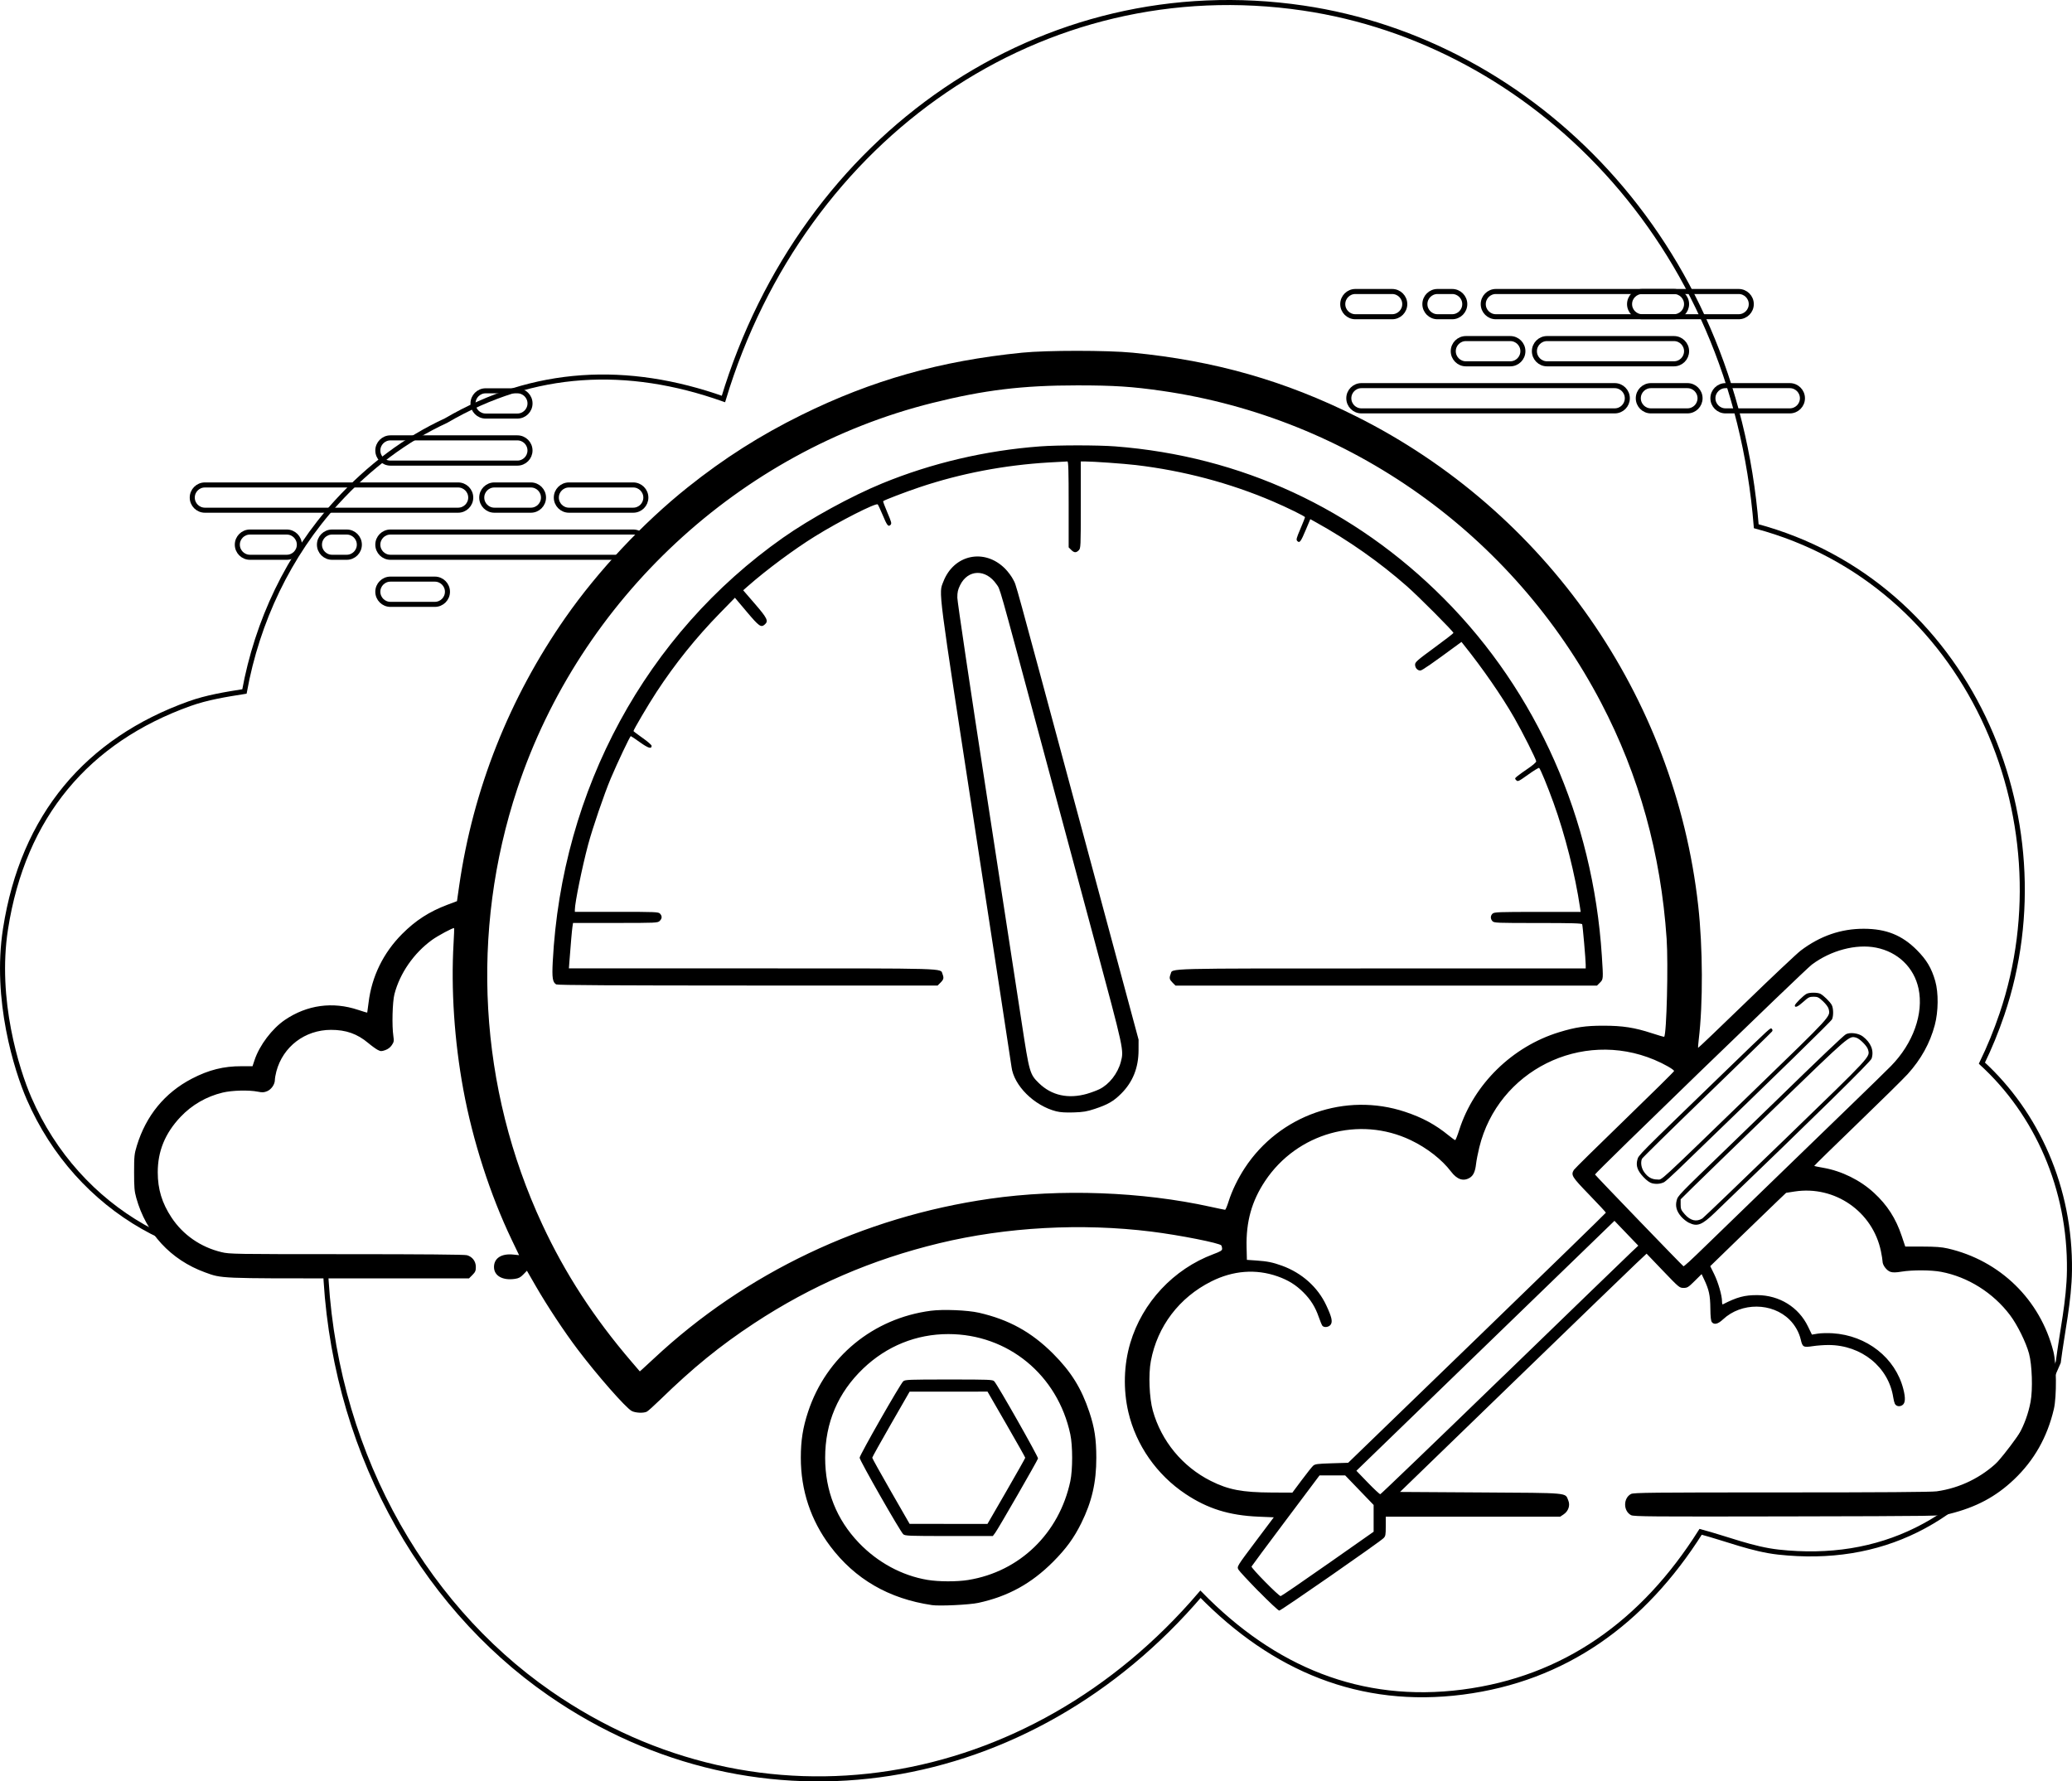 <?xml version="1.0" encoding="UTF-8" standalone="no"?>
<svg
   xmlns:dc="http://purl.org/dc/elements/1.1/"
   xmlns:cc="http://creativecommons.org/ns#"
   xmlns:rdf="http://www.w3.org/1999/02/22-rdf-syntax-ns#"
   xmlns:svg="http://www.w3.org/2000/svg"
   xmlns="http://www.w3.org/2000/svg"
   xmlns:sodipodi="http://sodipodi.sourceforge.net/DTD/sodipodi-0.dtd"
   xmlns:inkscape="http://www.inkscape.org/namespaces/inkscape"
   viewBox="0 0 82.068 70.56"
   width="41.034"
   height="35.28"
   version="1.1"
   id="svg66"
   sodipodi:docname="dashboard-50-2.svg"
   inkscape:version="1.0.2 (1.0.2+r75+1)">
  <defs
     id="defs70" />
  <sodipodi:namedview
     pagecolor="#ffffff"
     bordercolor="#666666"
     borderopacity="1"
     objecttolerance="10"
     gridtolerance="10"
     guidetolerance="10"
     inkscape:pageopacity="0"
     inkscape:pageshadow="2"
     inkscape:window-width="1920"
     inkscape:window-height="1025"
     id="namedview68"
     showgrid="false"
     inkscape:zoom="8.78"
     inkscape:cx="41.472557"
     inkscape:cy="21.235355"
     inkscape:window-x="0"
     inkscape:window-y="27"
     inkscape:window-maximized="1"
     inkscape:current-layer="svg66" />
  <path
     fill="#c8ede6"
     d="m 78.499,42.112 c 0.3,-0.616 0.566,-1.264 0.796,-1.943 2.633,-7.77 -1.349,-17.078 -9.733,-19.325 -0.907,-11.383 -8.907,-19.192 -17.942,-20.525 -10.341,-1.525 -19.814,5.044 -22.966,15.485 -3.799,-1.346 -7.501,-1.182 -10.99,0.857 -1.583,0.732 -3.031,1.812 -4.33,3.233 -1.907,2.086 -3.147,4.719 -3.652,7.495 -0.748,0.118 -1.483,0.236 -2.176,0.484 -4.04,1.449 -6.589,4.431 -7.288,8.923 -0.435,2.797 0.443,5.587 0.933,6.714 1.935,4.455 6.422,6.98 10.981,6.312 0.227,-0.033 0.557,0.069 0.752,0.233 0.241,7.12 3.698,13.417 8.884,17.014 8.321,5.772 19.027,3.994 25.781,-3.921 2.894,2.96 6.338,4.398 10.384,3.876 4.023,-0.519 7.147,-2.739 9.426,-6.349 1.053,0.283 2.051,0.691 3.083,0.804 4.042,0.442 7.297,-1.184 9.732,-4.8 0.083,-0.124 0.203,-0.219 0.306,-0.328 0.348,-0.798 0.696,-1.596 1.044,-2.394 0.155,-1.211 0.429,-2.423 0.443,-3.632 0.04,-3.256 -1.292,-6.223 -3.468,-8.213 z"
     id="path2"
     inkscape:export-xdpi="4800"
     inkscape:export-ydpi="4800"
     style="fill:none;fill-opacity:1;stroke:#000000;stroke-width:0.2;stroke-miterlimit:4;stroke-dasharray:none;stroke-opacity:1" />
  <path
     fill="#fff"
     d="M 18.145,20.209 H 8.115 c -0.276,0 -0.5,-0.224 -0.5,-0.5 0,-0.276 0.224,-0.5 0.5,-0.5 H 18.145 c 0.276,0 0.5,0.224 0.5,0.5 0,0.276 -0.224,0.5 -0.5,0.5 z m 2.882,0 h -1.446 c -0.276,0 -0.5,-0.224 -0.5,-0.5 0,-0.276 0.224,-0.5 0.5,-0.5 h 1.446 c 0.276,0 0.5,0.224 0.5,0.5 0,0.276 -0.224,0.5 -0.5,0.5 z m 4.054,0 h -2.546 c -0.276,0 -0.5,-0.224 -0.5,-0.5 0,-0.276 0.224,-0.5 0.5,-0.5 h 2.546 c 0.276,0 0.5,0.224 0.5,0.5 0,0.276 -0.223,0.5 -0.5,0.5 z m 0,1.865 h -9.616 c -0.276,0 -0.5,-0.224 -0.5,-0.5 0,-0.276 0.224,-0.5 0.5,-0.5 h 9.616 c 0.276,0 0.5,0.224 0.5,0.5 0,0.276 -0.223,0.5 -0.5,0.5 z m -11.348,0 h -0.58 c -0.276,0 -0.5,-0.224 -0.5,-0.5 0,-0.276 0.224,-0.5 0.5,-0.5 h 0.58 c 0.276,0 0.5,0.224 0.5,0.5 0,0.276 -0.224,0.5 -0.5,0.5 z m -2.376,0 H 9.9 c -0.276,0 -0.5,-0.224 -0.5,-0.5 0,-0.276 0.224,-0.5 0.5,-0.5 h 1.457 c 0.276,0 0.5,0.224 0.5,0.5 0,0.276 -0.224,0.5 -0.5,0.5 z m 9.136,-3.73 h -5.028 c -0.276,0 -0.5,-0.224 -0.5,-0.5 0,-0.276 0.224,-0.5 0.5,-0.5 h 5.027 c 0.276,0 0.5,0.224 0.5,0.5 0,0.276 -0.223,0.5 -0.499,0.5 z m 0,-1.864 h -1.258 c -0.276,0 -0.5,-0.224 -0.5,-0.5 0,-0.276 0.224,-0.5 0.5,-0.5 h 1.258 c 0.276,0 0.5,0.224 0.5,0.5 0,0.276 -0.224,0.5 -0.5,0.5 z m -3.27,7.459 h -1.758 c -0.276,0 -0.5,-0.224 -0.5,-0.5 0,-0.276 0.224,-0.5 0.5,-0.5 h 1.758 c 0.276,0 0.5,0.224 0.5,0.5 0,0.276 -0.224,0.5 -0.5,0.5 z"
     id="path4"
     inkscape:export-xdpi="4800"
     inkscape:export-ydpi="4800"
     style="fill:none;stroke:#000000;stroke-width:0.2;stroke-miterlimit:4;stroke-dasharray:none;stroke-opacity:1" />
  <path
     fill="#fff"
     d="m 63.955,16.275 h -10.031 c -0.276,0 -0.5,-0.224 -0.5,-0.5 0,-0.276 0.224,-0.5 0.5,-0.5 h 10.031 c 0.276,0 0.5,0.224 0.5,0.5 0,0.276 -0.223,0.5 -0.5,0.5 z m 2.881,0 h -1.446 c -0.276,0 -0.5,-0.224 -0.5,-0.5 0,-0.276 0.224,-0.5 0.5,-0.5 h 1.446 c 0.276,0 0.5,0.224 0.5,0.5 0,0.276 -0.223,0.5 -0.5,0.5 z m 4.055,0 h -2.546 c -0.276,0 -0.5,-0.224 -0.5,-0.5 0,-0.276 0.224,-0.5 0.5,-0.5 h 2.546 c 0.276,0 0.5,0.224 0.5,0.5 0,0.276 -0.224,0.5 -0.5,0.5 z m -2.026,-3.729 h -9.616 c -0.276,0 -0.5,-0.224 -0.5,-0.5 0,-0.276 0.224,-0.5 0.5,-0.5 h 9.616 c 0.276,0 0.5,0.224 0.5,0.5 0,0.276 -0.224,0.5 -0.5,0.5 z m -11.348,0 h -0.58 c -0.276,0 -0.5,-0.224 -0.5,-0.5 0,-0.276 0.224,-0.5 0.5,-0.5 h 0.58 c 0.276,0 0.5,0.224 0.5,0.5 0,0.276 -0.224,0.5 -0.5,0.5 z m -2.377,0 h -1.456 c -0.276,0 -0.5,-0.224 -0.5,-0.5 0,-0.276 0.224,-0.5 0.5,-0.5 h 1.456 c 0.276,0 0.5,0.224 0.5,0.5 0,0.276 -0.224,0.5 -0.5,0.5 z m 11.162,1.865 h -5.027 c -0.276,0 -0.5,-0.224 -0.5,-0.5 0,-0.276 0.224,-0.5 0.5,-0.5 h 5.027 c 0.276,0 0.5,0.224 0.5,0.5 0,0.276 -0.223,0.5 -0.5,0.5 z"
     id="path12"
     inkscape:export-xdpi="4800"
     inkscape:export-ydpi="4800"
     style="fill:none;stroke:#000000;stroke-width:0.2;stroke-miterlimit:4;stroke-dasharray:none;stroke-opacity:1" />
  <path
     fill="#fff"
     d="m 66.302,12.546 h -1.258 c -0.276,0 -0.5,-0.224 -0.5,-0.5 0,-0.276 0.224,-0.5 0.5,-0.5 h 1.258 c 0.276,0 0.5,0.224 0.5,0.5 0,0.276 -0.223,0.5 -0.5,0.5 z m -6.483,1.865 h -1.758 c -0.276,0 -0.5,-0.224 -0.5,-0.5 0,-0.276 0.224,-0.5 0.5,-0.5 h 1.758 c 0.276,0 0.5,0.224 0.5,0.5 0,0.276 -0.224,0.5 -0.5,0.5 z"
     id="path14"
     inkscape:export-xdpi="4800"
     inkscape:export-ydpi="4800"
     style="fill:none;stroke:#000000;stroke-width:0.2;stroke-miterlimit:4;stroke-dasharray:none;stroke-opacity:1" />
  <path
     style="fill:#000000;stroke-width:0.04"
     d="m 49.853,63.036 c -0.411,-0.42 -0.77,-0.807 -0.798,-0.86 -0.068,-0.127 -0.08,-0.108 0.72,-1.174 l 0.677,-0.901 -0.613,-0.026 c -1.155,-0.05 -2.007,-0.315 -2.88,-0.897 -1.139,-0.758 -1.959,-1.93 -2.266,-3.238 -0.21,-0.896 -0.183,-1.878 0.076,-2.747 0.478,-1.604 1.713,-2.925 3.288,-3.515 0.286,-0.107 0.35,-0.146 0.349,-0.214 -4e-4,-0.046 -0.015,-0.105 -0.031,-0.132 -0.06,-0.094 -1.653,-0.409 -2.768,-0.548 -2.77,-0.344 -5.747,-0.181 -8.4,0.459 -2.681,0.647 -5.071,1.681 -7.34,3.174 -1.345,0.886 -2.418,1.758 -3.72,3.026 -0.242,0.236 -0.479,0.448 -0.527,0.473 -0.129,0.066 -0.454,0.051 -0.6,-0.027 -0.237,-0.127 -1.376,-1.426 -2.147,-2.447 -0.527,-0.698 -1.194,-1.707 -1.645,-2.487 l -0.358,-0.621 -0.142,0.147 c -0.109,0.114 -0.185,0.154 -0.332,0.175 -0.49,0.072 -0.83,-0.121 -0.83,-0.47 0,-0.351 0.297,-0.541 0.767,-0.492 l 0.227,0.023 -0.292,-0.609 c -0.851,-1.776 -1.545,-3.929 -1.917,-5.949 -0.355,-1.927 -0.492,-3.984 -0.386,-5.8 0.019,-0.319 0.028,-0.587 0.02,-0.595 -0.028,-0.03 -0.639,0.297 -0.874,0.467 -0.722,0.524 -1.274,1.32 -1.488,2.147 -0.08,0.307 -0.104,1.254 -0.043,1.66 0.029,0.196 0.023,0.235 -0.061,0.36 -0.061,0.091 -0.153,0.16 -0.261,0.198 -0.151,0.053 -0.18,0.051 -0.299,-0.01 -0.072,-0.038 -0.24,-0.159 -0.372,-0.27 -0.437,-0.367 -0.881,-0.524 -1.48,-0.523 -1.032,0.003 -1.899,0.664 -2.161,1.647 -0.032,0.12 -0.058,0.272 -0.059,0.338 -9.1e-4,0.175 -0.14,0.376 -0.309,0.446 -0.121,0.05 -0.187,0.054 -0.366,0.018 -0.354,-0.071 -1.021,-0.054 -1.394,0.036 -0.641,0.154 -1.22,0.488 -1.669,0.964 -0.611,0.648 -0.902,1.357 -0.901,2.196 7.3e-4,0.667 0.167,1.215 0.543,1.785 0.455,0.69 1.156,1.177 1.983,1.375 0.322,0.077 0.476,0.08 4.953,0.08 3.027,4e-4 4.671,0.015 4.767,0.041 0.215,0.06 0.353,0.241 0.353,0.466 0,0.152 -0.021,0.202 -0.136,0.317 l -0.136,0.136 h -4.74 c -5.2,0 -5.039,0.007 -5.719,-0.241 -1.356,-0.495 -2.331,-1.552 -2.72,-2.952 -0.072,-0.26 -0.085,-0.413 -0.085,-1.007 5.6e-4,-0.647 0.009,-0.727 0.109,-1.056 0.364,-1.192 1.107,-2.098 2.178,-2.655 0.671,-0.349 1.259,-0.496 1.972,-0.494 l 0.431,0.001 0.083,-0.248 c 0.196,-0.586 0.694,-1.243 1.202,-1.588 0.876,-0.594 1.89,-0.733 2.896,-0.397 0.196,0.065 0.359,0.114 0.363,0.108 0.004,-0.006 0.028,-0.183 0.053,-0.393 0.125,-1.035 0.582,-1.97 1.327,-2.719 0.536,-0.539 1.076,-0.887 1.798,-1.16 l 0.377,-0.142 0.089,-0.619 c 0.55,-3.813 1.984,-7.43 4.21,-10.617 1.295,-1.854 3.068,-3.743 4.846,-5.161 1.442,-1.15 2.861,-2.052 4.5,-2.861 2.795,-1.379 5.5,-2.143 8.74,-2.467 0.983,-0.098 3.366,-0.098 4.38,7.28e-4 3.241,0.315 6.032,1.111 8.857,2.525 7.501,3.755 12.614,11.073 13.541,19.381 0.184,1.652 0.193,3.871 0.021,5.297 -0.021,0.174 -0.032,0.323 -0.024,0.331 0.008,0.008 0.865,-0.81 1.904,-1.817 1.039,-1.007 2.012,-1.924 2.161,-2.036 0.767,-0.58 1.593,-0.865 2.499,-0.863 0.886,0.002 1.513,0.254 2.101,0.845 0.386,0.388 0.581,0.717 0.726,1.225 0.133,0.466 0.126,1.205 -0.018,1.746 -0.189,0.713 -0.544,1.355 -1.073,1.94 -0.163,0.18 -1.066,1.07 -2.006,1.977 -0.94,0.907 -1.704,1.655 -1.697,1.662 0.007,0.007 0.171,0.04 0.365,0.074 0.726,0.127 1.459,0.489 2.002,0.99 0.527,0.485 0.865,1.011 1.099,1.709 l 0.141,0.42 0.68,8.4e-4 c 0.514,6.4e-4 0.758,0.019 1,0.074 2.074,0.475 3.67,2.033 4.188,4.086 0.124,0.492 0.134,1.781 0.017,2.279 -0.26,1.109 -0.779,2.026 -1.574,2.783 -0.724,0.689 -1.506,1.105 -2.571,1.369 -0.337,0.084 -0.392,0.084 -6.41,0.097 -5.412,0.011 -6.083,0.006 -6.189,-0.049 -0.315,-0.163 -0.316,-0.677 -0.002,-0.84 0.103,-0.053 0.815,-0.061 5.956,-0.061 3.937,0 5.94,-0.014 6.148,-0.043 1.863,-0.259 3.374,-1.699 3.72,-3.545 0.092,-0.49 0.061,-1.459 -0.061,-1.912 -0.121,-0.447 -0.463,-1.14 -0.754,-1.525 -0.669,-0.885 -1.666,-1.511 -2.725,-1.712 -0.395,-0.075 -1.138,-0.079 -1.57,-0.008 -0.225,0.037 -0.343,0.039 -0.439,0.008 -0.148,-0.048 -0.313,-0.265 -0.313,-0.41 0,-0.053 -0.029,-0.234 -0.064,-0.404 -0.325,-1.575 -1.829,-2.615 -3.421,-2.368 l -0.334,0.052 -0.34,0.323 c -0.187,0.177 -0.864,0.831 -1.503,1.452 l -1.163,1.13 0.153,0.311 c 0.162,0.328 0.313,0.851 0.313,1.081 0,0.075 0.013,0.13 0.03,0.122 0.563,-0.289 0.865,-0.37 1.37,-0.367 0.873,0.005 1.634,0.476 2.004,1.24 l 0.157,0.324 0.23,-0.038 c 0.126,-0.021 0.392,-0.027 0.59,-0.015 1.356,0.086 2.482,0.972 2.799,2.203 0.094,0.365 0.082,0.566 -0.037,0.644 -0.111,0.073 -0.243,0.048 -0.297,-0.055 -0.019,-0.037 -0.048,-0.148 -0.063,-0.247 -0.183,-1.205 -1.256,-2.076 -2.562,-2.08 -0.176,-5.2e-4 -0.459,0.02 -0.628,0.046 -0.37,0.056 -0.405,0.038 -0.473,-0.258 -0.067,-0.288 -0.225,-0.57 -0.441,-0.786 -0.689,-0.689 -1.911,-0.698 -2.637,-0.019 -0.202,0.189 -0.35,0.226 -0.444,0.112 -0.038,-0.045 -0.056,-0.21 -0.06,-0.55 -0.006,-0.513 -0.053,-0.731 -0.245,-1.139 l -0.101,-0.214 -0.275,0.273 c -0.251,0.249 -0.29,0.273 -0.441,0.273 -0.162,0 -0.179,-0.015 -0.814,-0.678 l -0.649,-0.678 -0.404,0.379 c -0.222,0.208 -2.419,2.332 -4.883,4.719 l -4.479,4.34 3.189,0.02 c 3.574,0.022 3.343,0.002 3.474,0.313 0.084,0.199 0.008,0.426 -0.184,0.556 l -0.136,0.091 h -3.454 -3.454 v 0.382 c 0,0.343 -0.009,0.391 -0.09,0.47 -0.169,0.166 -4.058,2.868 -4.128,2.868 -0.038,0 -0.405,-0.344 -0.816,-0.764 z m 2.744,-1.094 1.81,-1.27 v -0.53 -0.53 l -0.564,-0.586 -0.564,-0.586 h -0.507 -0.507 l -1.34,1.786 c -0.737,0.982 -1.346,1.803 -1.354,1.824 -0.022,0.058 1.086,1.183 1.155,1.172 0.033,-0.005 0.875,-0.581 1.87,-1.28 z m 6.951,-7.441 c 2.656,-2.574 4.945,-4.788 5.086,-4.92 l 0.256,-0.24 -0.472,-0.492 -0.472,-0.492 -5.111,4.95 -5.111,4.95 0.451,0.467 c 0.248,0.257 0.471,0.465 0.496,0.462 0.025,-0.003 2.219,-2.111 4.875,-4.685 z m -7.991,4.128 c 0.202,-0.271 0.406,-0.527 0.453,-0.57 0.075,-0.068 0.165,-0.08 0.737,-0.098 l 0.651,-0.02 5.104,-4.94 c 2.807,-2.717 5.104,-4.952 5.104,-4.967 4e-4,-0.015 -0.296,-0.334 -0.659,-0.709 -0.693,-0.716 -0.731,-0.779 -0.609,-0.985 0.027,-0.045 0.931,-0.936 2.009,-1.98 1.078,-1.044 1.96,-1.915 1.96,-1.936 0,-0.057 -0.4,-0.286 -0.78,-0.445 -2.897,-1.216 -6.192,0.432 -6.935,3.468 -0.056,0.228 -0.113,0.523 -0.128,0.655 -0.033,0.304 -0.108,0.465 -0.254,0.552 -0.252,0.149 -0.499,0.066 -0.736,-0.246 -0.361,-0.477 -0.953,-0.939 -1.596,-1.246 -2.043,-0.976 -4.504,-0.285 -5.771,1.619 -0.529,0.795 -0.757,1.611 -0.732,2.622 l 0.012,0.5 0.38,0.026 c 0.432,0.03 0.644,0.073 1.009,0.205 0.788,0.286 1.418,0.849 1.754,1.568 0.216,0.461 0.258,0.642 0.178,0.763 -0.07,0.106 -0.262,0.133 -0.332,0.047 -0.022,-0.028 -0.086,-0.182 -0.142,-0.343 -0.138,-0.399 -0.321,-0.692 -0.613,-0.982 -0.297,-0.295 -0.597,-0.481 -1.014,-0.629 -0.86,-0.304 -1.763,-0.236 -2.63,0.199 -1.271,0.638 -2.135,1.776 -2.394,3.153 -0.1,0.53 -0.062,1.463 0.078,1.965 0.337,1.205 1.176,2.221 2.294,2.783 0.701,0.352 1.244,0.455 2.412,0.461 l 0.821,0.004 0.367,-0.492 z m -25.663,-4.813 c 3.636,-3.401 8.287,-5.613 13.314,-6.334 2.794,-0.401 6.024,-0.282 8.75,0.321 0.291,0.064 0.546,0.117 0.565,0.117 0.02,0 0.082,-0.148 0.139,-0.33 0.131,-0.418 0.37,-0.912 0.642,-1.326 1.373,-2.094 3.987,-3.01 6.35,-2.224 0.688,0.229 1.2,0.506 1.724,0.934 0.126,0.103 0.243,0.187 0.26,0.186 0.017,-6e-4 0.09,-0.185 0.162,-0.41 0.581,-1.81 2.101,-3.296 3.949,-3.863 0.658,-0.202 1.048,-0.259 1.759,-0.259 0.764,4.4e-4 1.232,0.073 1.917,0.297 0.262,0.086 0.483,0.15 0.49,0.142 0.096,-0.096 0.166,-2.876 0.097,-3.886 -0.228,-3.359 -1.09,-6.467 -2.592,-9.34 -3.494,-6.683 -9.971,-11.286 -17.392,-12.358 -1.186,-0.171 -1.9,-0.218 -3.36,-0.218 -2.172,-4.48e-4 -3.686,0.183 -5.74,0.696 -7.642,1.908 -13.944,7.765 -16.438,15.28 -1.88,5.665 -1.526,11.854 0.989,17.26 0.902,1.94 2.045,3.698 3.529,5.43 l 0.334,0.39 0.102,-0.09 c 0.056,-0.05 0.259,-0.237 0.45,-0.415 z m 15.946,-9.795 c -0.879,-0.223 -1.683,-1.021 -1.776,-1.762 -0.014,-0.109 -0.654,-4.294 -1.424,-9.299 -1.52,-9.887 -1.462,-9.435 -1.276,-9.92 0.413,-1.076 1.628,-1.334 2.442,-0.519 0.121,0.121 0.27,0.322 0.33,0.446 0.134,0.277 -0.096,-0.56 2.655,9.653 l 2.306,8.56 -10e-4,0.42 c -0.002,0.696 -0.227,1.259 -0.689,1.72 -0.303,0.302 -0.525,0.431 -1.044,0.603 -0.313,0.104 -0.454,0.128 -0.836,0.14 -0.315,0.01 -0.532,-0.003 -0.688,-0.043 z m 1.227,-0.7 c 0.154,-0.044 0.37,-0.125 0.481,-0.179 0.384,-0.188 0.722,-0.619 0.844,-1.075 0.126,-0.474 0.136,-0.429 -1.046,-4.827 -0.606,-2.255 -1.588,-5.908 -2.182,-8.119 -1.656,-6.162 -1.539,-5.752 -1.696,-5.98 -0.422,-0.614 -1.131,-0.594 -1.441,0.039 -0.087,0.179 -0.11,0.28 -0.109,0.493 5.7e-4,0.147 0.515,3.607 1.144,7.688 0.628,4.081 1.262,8.203 1.408,9.16 0.3,1.966 0.318,2.029 0.677,2.38 0.505,0.493 1.165,0.638 1.921,0.421 z m -21.033,-4.326 c -0.147,-0.086 -0.174,-0.257 -0.141,-0.895 0.353,-6.826 3.696,-12.985 9.122,-16.802 1.079,-0.759 2.705,-1.649 3.933,-2.153 1.953,-0.801 4.09,-1.302 6.24,-1.463 0.719,-0.054 2.29,-0.054 2.982,-6.04e-4 4.985,0.385 9.47,2.461 13.02,6.027 3.688,3.703 5.906,8.719 6.256,14.151 0.06,0.931 0.06,0.928 -0.076,1.064 l -0.117,0.117 h -8.346 -8.346 l -0.117,-0.117 c -0.126,-0.126 -0.139,-0.181 -0.077,-0.342 0.089,-0.234 -0.407,-0.221 8.379,-0.221 h 8.061 l -4e-4,-0.15 c -4e-4,-0.201 -0.117,-1.537 -0.139,-1.6 -0.014,-0.039 -0.401,-0.05 -1.753,-0.05 -1.63,0 -1.739,-0.004 -1.801,-0.073 -0.087,-0.096 -0.084,-0.218 0.007,-0.301 0.066,-0.059 0.248,-0.066 1.78,-0.066 h 1.707 l -0.025,-0.17 c -0.191,-1.297 -0.594,-2.891 -1.053,-4.158 -0.239,-0.661 -0.522,-1.347 -0.568,-1.375 -0.019,-0.012 -0.216,0.108 -0.437,0.267 -0.38,0.271 -0.407,0.284 -0.47,0.219 -0.063,-0.064 -0.06,-0.074 0.053,-0.166 0.066,-0.054 0.259,-0.192 0.429,-0.307 0.17,-0.115 0.309,-0.237 0.31,-0.271 0.002,-0.077 -0.545,-1.163 -0.876,-1.739 -0.489,-0.853 -1.255,-1.959 -1.994,-2.88 l -0.091,-0.114 -0.109,0.08 c -1.067,0.786 -1.452,1.053 -1.52,1.053 -0.115,0 -0.208,-0.105 -0.208,-0.236 0,-0.097 0.092,-0.177 0.76,-0.666 0.418,-0.306 0.76,-0.57 0.76,-0.587 0,-0.057 -1.378,-1.44 -1.84,-1.847 -1.085,-0.955 -2.31,-1.817 -3.605,-2.535 l -0.225,-0.125 -0.171,0.407 c -0.204,0.486 -0.252,0.551 -0.341,0.463 -0.055,-0.055 -0.043,-0.104 0.12,-0.486 0.1,-0.234 0.181,-0.441 0.181,-0.461 0,-0.038 -0.694,-0.379 -1.28,-0.63 -1.697,-0.726 -3.534,-1.213 -5.42,-1.436 -0.484,-0.057 -1.689,-0.142 -2.03,-0.143 l -0.15,-3.87e-4 v 1.72 c 0,1.667 -0.002,1.722 -0.08,1.8 -0.106,0.106 -0.183,0.101 -0.302,-0.018 l -0.098,-0.098 v -1.702 c 0,-1.335 -0.011,-1.702 -0.05,-1.701 -0.028,2e-4 -0.356,0.018 -0.73,0.04 -1.767,0.104 -3.499,0.435 -5.122,0.98 -0.577,0.194 -1.402,0.51 -1.446,0.554 -0.009,0.009 0.066,0.211 0.167,0.448 0.166,0.388 0.178,0.437 0.123,0.492 -0.087,0.087 -0.136,0.023 -0.319,-0.416 -0.083,-0.198 -0.166,-0.376 -0.185,-0.396 -0.068,-0.073 -1.518,0.664 -2.477,1.259 -0.84,0.521 -1.925,1.326 -2.676,1.987 l -0.176,0.155 0.465,0.538 c 0.487,0.564 0.543,0.678 0.395,0.812 -0.152,0.138 -0.224,0.088 -0.715,-0.494 l -0.472,-0.56 -0.59,0.604 c -0.944,0.966 -1.782,2.008 -2.521,3.138 -0.316,0.482 -0.911,1.493 -0.907,1.539 9.4e-4,0.011 0.163,0.133 0.36,0.272 0.197,0.138 0.358,0.278 0.358,0.311 0,0.136 -0.132,0.096 -0.461,-0.139 -0.188,-0.134 -0.351,-0.244 -0.363,-0.244 -0.032,0 -0.534,1.059 -0.796,1.68 -0.258,0.613 -0.72,1.964 -0.895,2.62 -0.234,0.876 -0.525,2.303 -0.525,2.574 v 0.086 h 1.654 c 1.551,0 1.658,0.004 1.72,0.073 0.088,0.097 0.084,0.19 -0.014,0.287 -0.077,0.077 -0.133,0.08 -1.756,0.08 h -1.676 l -0.023,0.15 c -0.021,0.136 -0.067,0.666 -0.121,1.38 l -0.02,0.27 h 7.24 c 7.89,0 7.469,-0.012 7.557,0.221 0.061,0.161 0.049,0.216 -0.077,0.342 l -0.117,0.117 -7.513,-0.001 c -5.269,-8.4e-4 -7.535,-0.014 -7.587,-0.044 z m 44.849,10.999 c 0.101,-0.091 0.472,-0.447 0.824,-0.79 0.352,-0.343 1.189,-1.154 1.86,-1.803 0.671,-0.648 1.517,-1.468 1.88,-1.821 0.363,-0.353 1.218,-1.181 1.9,-1.84 0.682,-0.659 1.38,-1.341 1.551,-1.515 0.879,-0.896 1.301,-2.081 1.092,-3.065 -0.177,-0.836 -0.818,-1.454 -1.683,-1.624 -0.794,-0.156 -1.796,0.11 -2.547,0.675 -0.282,0.212 -8.601,8.266 -8.585,8.311 0.013,0.037 3.484,3.636 3.507,3.637 0.009,4e-4 0.099,-0.074 0.2,-0.166 z m 0.014,-1.558 c -0.094,-0.046 -0.234,-0.158 -0.311,-0.248 -0.181,-0.211 -0.236,-0.412 -0.177,-0.638 0.051,-0.193 0.057,-0.198 2.058,-2.13 0.682,-0.658 1.51,-1.46 1.84,-1.782 1.751,-1.707 2.713,-2.622 2.807,-2.672 0.165,-0.086 0.498,-0.043 0.669,0.088 0.324,0.247 0.45,0.565 0.347,0.877 -0.042,0.126 -2.115,2.165 -6.215,6.109 -0.503,0.484 -0.691,0.557 -1.018,0.394 z m 0.534,-0.176 c 0.046,-0.028 1.534,-1.457 3.308,-3.175 3.445,-3.336 3.326,-3.209 3.25,-3.511 -0.035,-0.14 -0.334,-0.439 -0.474,-0.474 -0.281,-0.071 -0.226,-0.118 -3.169,2.729 -1.539,1.489 -3.019,2.925 -3.289,3.192 l -0.49,0.485 v 0.203 c 0,0.18 0.018,0.223 0.163,0.388 0.224,0.255 0.464,0.311 0.7,0.165 z m -1.99,-1.388 c -0.097,-0.025 -0.215,-0.109 -0.347,-0.249 -0.236,-0.25 -0.305,-0.446 -0.241,-0.684 0.051,-0.19 -0.029,-0.108 3.415,-3.441 1.946,-1.883 1.855,-1.799 1.91,-1.744 0.033,0.033 0.036,0.067 0.009,0.104 -0.021,0.031 -1.184,1.164 -2.584,2.518 -1.4,1.354 -2.556,2.491 -2.57,2.526 -0.06,0.158 -0.023,0.369 0.094,0.531 0.145,0.2 0.303,0.287 0.52,0.287 0.2,0 -0.086,0.264 3.79,-3.491 3.165,-3.066 3.061,-2.952 2.993,-3.263 -0.015,-0.07 -0.108,-0.196 -0.222,-0.303 -0.173,-0.162 -0.217,-0.183 -0.377,-0.183 -0.161,0 -0.205,0.022 -0.402,0.2 -0.217,0.197 -0.34,0.25 -0.34,0.148 0,-0.061 0.341,-0.399 0.467,-0.464 0.113,-0.058 0.433,-0.057 0.545,0 0.128,0.065 0.385,0.319 0.451,0.443 0.068,0.13 0.074,0.43 0.011,0.568 -0.037,0.081 -2.038,2.035 -6.108,5.966 -0.25,0.241 -0.493,0.458 -0.54,0.483 -0.136,0.07 -0.313,0.087 -0.473,0.047 z m -28.533,16.705 c -1.704,-0.251 -3.044,-1.028 -4.026,-2.335 -0.77,-1.025 -1.163,-2.209 -1.163,-3.5 0,-0.685 0.081,-1.198 0.289,-1.825 0.718,-2.171 2.576,-3.699 4.86,-3.998 0.487,-0.064 1.457,-0.024 1.904,0.078 1.189,0.272 2.083,0.766 2.939,1.622 0.715,0.716 1.123,1.372 1.436,2.313 0.207,0.621 0.275,1.07 0.276,1.81 0.001,0.973 -0.176,1.744 -0.597,2.593 -0.291,0.588 -0.602,1.013 -1.117,1.53 -0.86,0.862 -1.784,1.37 -2.961,1.625 -0.349,0.076 -1.537,0.133 -1.84,0.088 z m 1.447,-0.995 c 2.032,-0.33 3.598,-1.846 4.038,-3.909 0.097,-0.454 0.097,-1.407 0,-1.861 -0.501,-2.352 -2.468,-3.968 -4.83,-3.969 -1.27,-4.8e-4 -2.441,0.473 -3.373,1.364 -0.999,0.955 -1.507,2.148 -1.507,3.536 0,1.309 0.448,2.439 1.334,3.367 0.744,0.778 1.708,1.3 2.716,1.469 0.449,0.075 1.172,0.077 1.621,0.004 z m -2.578,-1.81 c -0.12,-0.105 -1.729,-2.925 -1.729,-3.03 0,-0.105 1.609,-2.925 1.729,-3.03 0.073,-0.064 0.219,-0.07 1.809,-0.07 1.617,0 1.734,0.005 1.795,0.072 0.143,0.158 1.749,2.991 1.733,3.056 -0.023,0.089 -1.567,2.772 -1.693,2.942 l -0.097,0.13 h -1.734 c -1.594,0 -1.74,-0.006 -1.813,-0.07 z m 4.083,-1.704 c 0.411,-0.712 0.748,-1.309 0.748,-1.326 0,-0.018 -0.336,-0.614 -0.747,-1.326 l -0.747,-1.294 -1.543,8.4e-4 -1.543,8.4e-4 -0.74,1.287 c -0.407,0.708 -0.74,1.306 -0.74,1.33 0,0.024 0.333,0.623 0.74,1.332 l 0.74,1.288 1.542,7.6e-4 1.542,7.6e-4 0.748,-1.294 z"
     id="path122" />
</svg>
